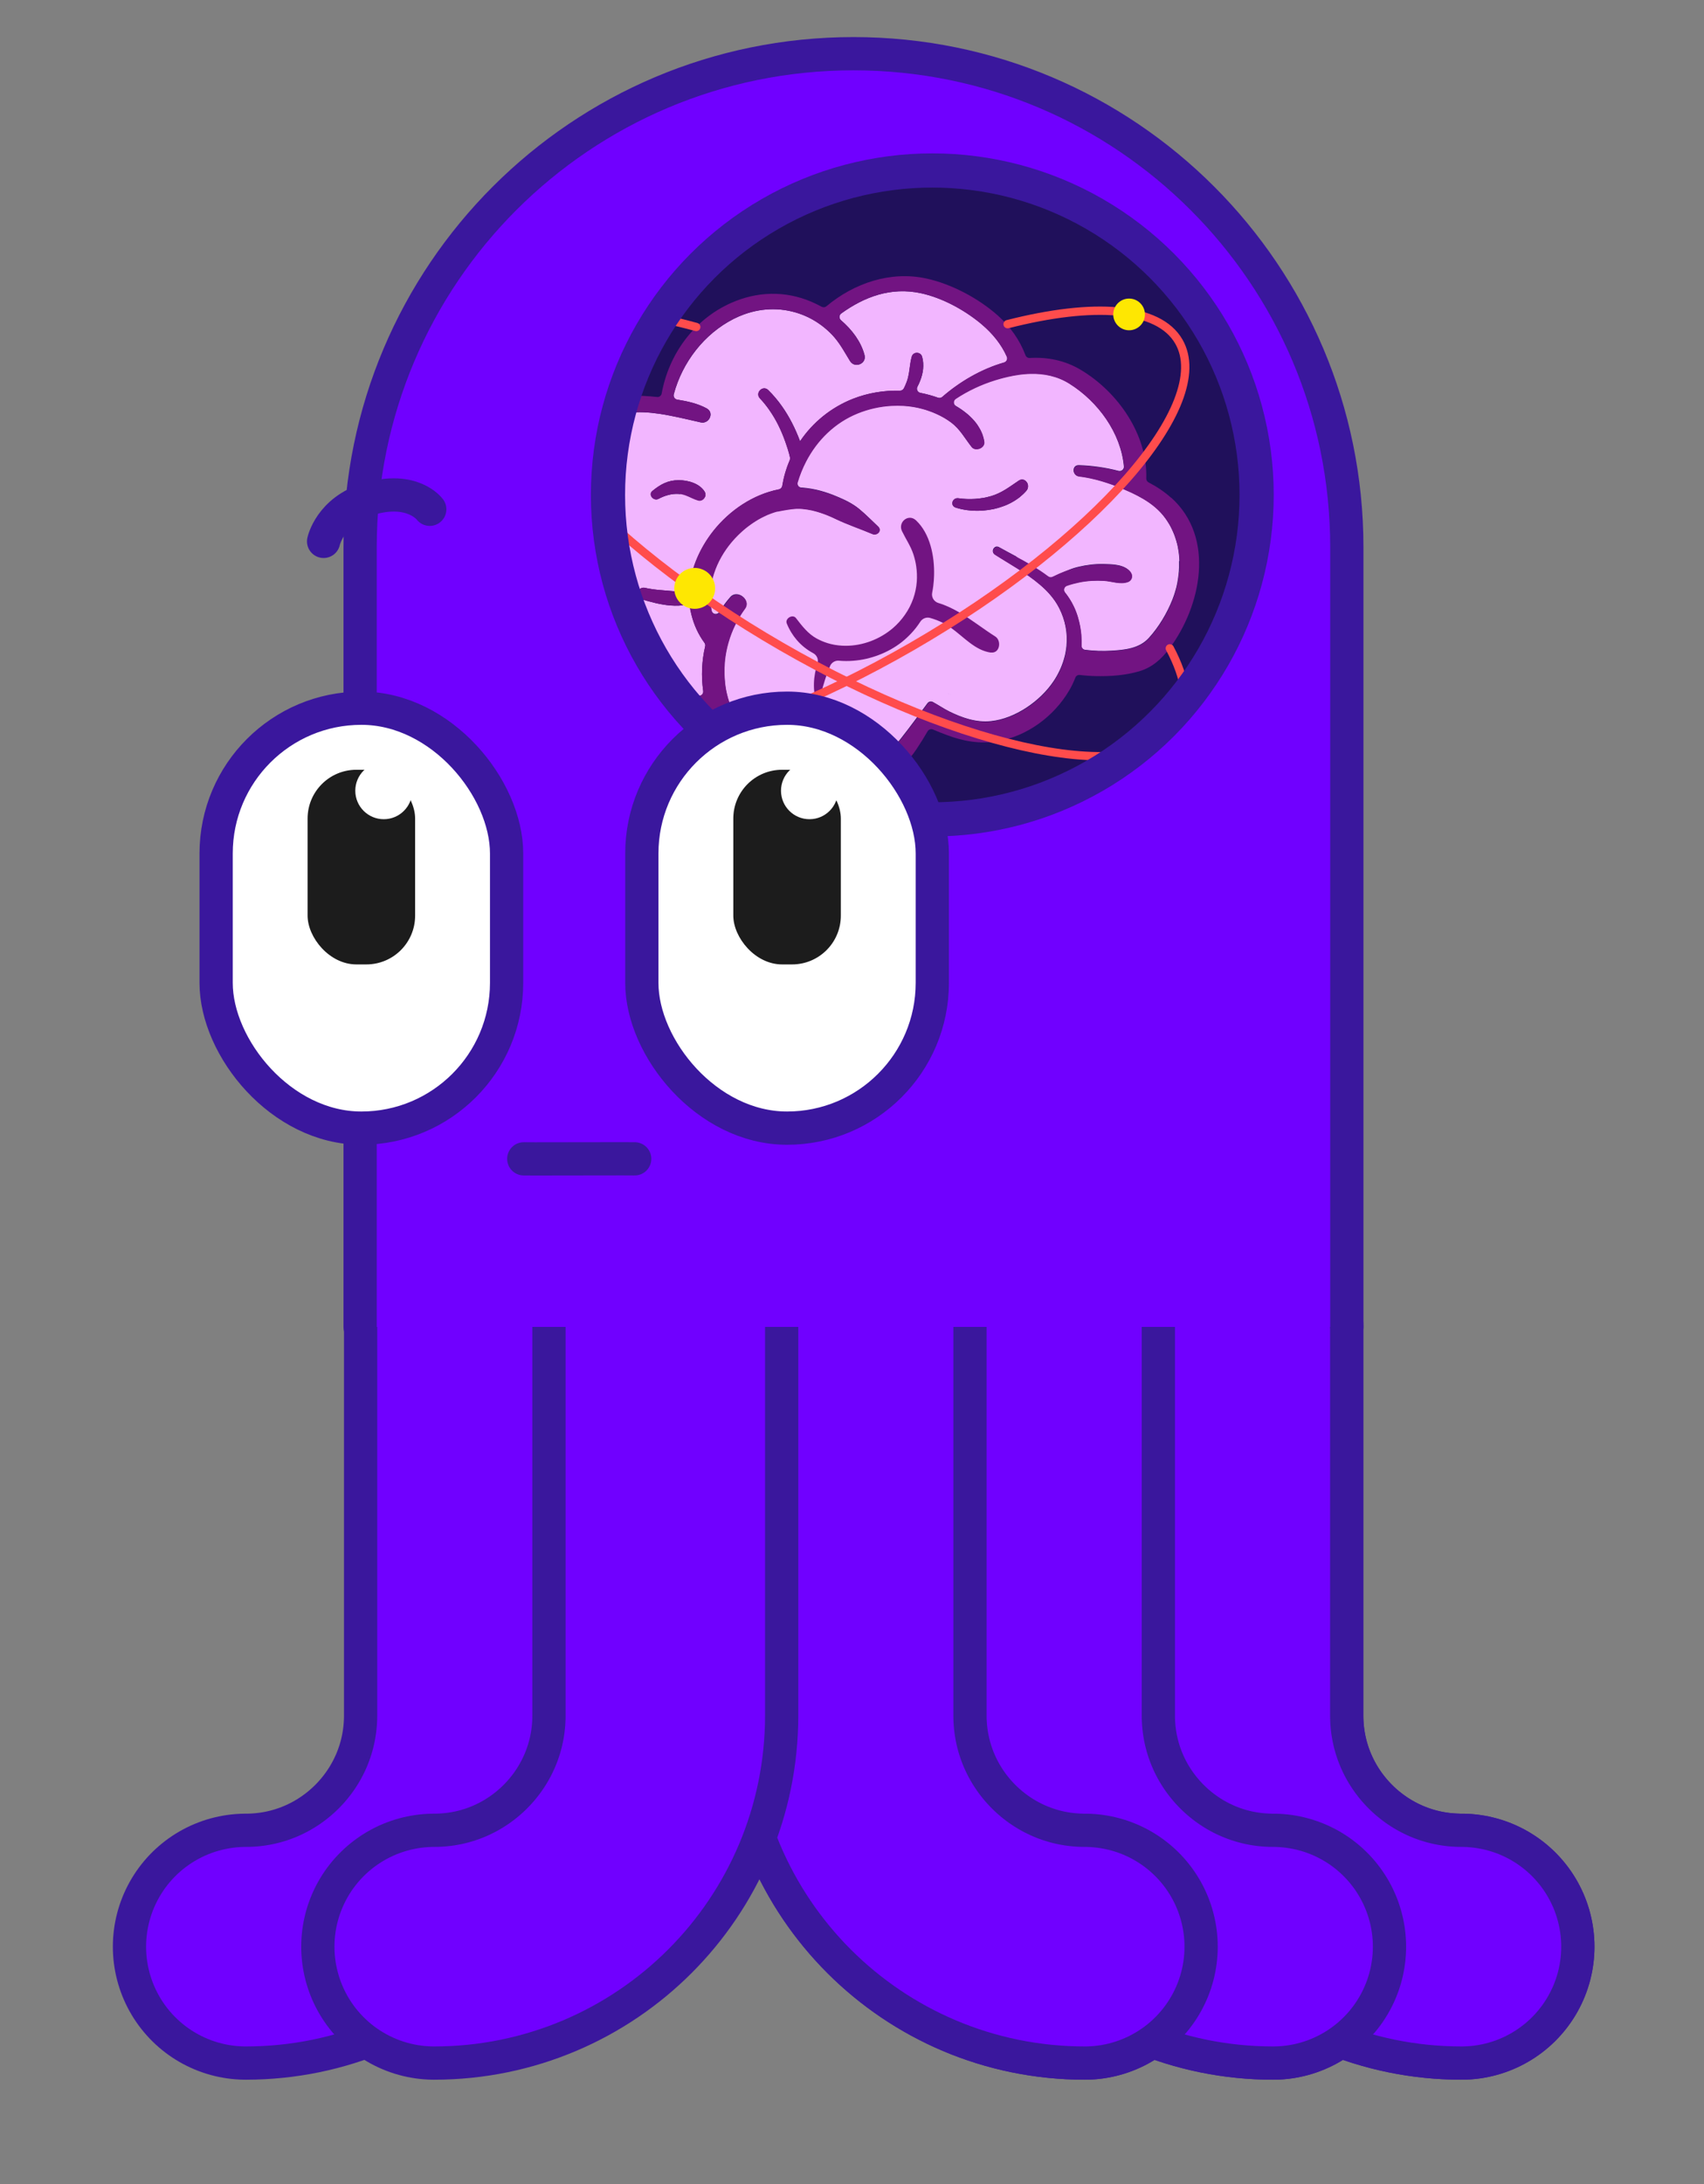 <?xml version="1.0" encoding="UTF-8"?>
<svg id="Layer_1" data-name="Layer 1" xmlns="http://www.w3.org/2000/svg" xmlns:xlink="http://www.w3.org/1999/xlink" viewBox="0 0 307.57 394.1">
  <rect x="0" y="0" width="307.57" height="394.1" fill="#808080" stroke="none"/>
  <defs>
    <style>
      .cls-1 {
        stroke-width: 48px;
      }

      .cls-1, .cls-2, .cls-3, .cls-4, .cls-5, .cls-6, .cls-7 {
        fill: none;
      }

      .cls-1, .cls-2, .cls-3, .cls-8, .cls-9, .cls-5, .cls-10 {
        stroke: #3a179d;
      }

      .cls-1, .cls-2, .cls-8, .cls-9, .cls-5, .cls-10, .cls-6, .cls-7 {
        stroke-linecap: round;
        stroke-linejoin: round;
      }

      .cls-2, .cls-6 {
        stroke-width: 36px;
      }

      .cls-3 {
        stroke-miterlimit: 10;
        stroke-width: 6.17px;
      }

      .cls-11 {
        fill: #f2b6ff;
      }

      .cls-11, .cls-4, .cls-12, .cls-13, .cls-14, .cls-15, .cls-16, .cls-17 {
        stroke-width: 0px;
      }

      .cls-12, .cls-8 {
        fill: #fff;
      }

      .cls-13 {
        fill: #fee702;
      }

      .cls-8, .cls-9, .cls-5, .cls-10 {
        stroke-width: 6px;
      }

      .cls-18 {
        clip-path: url(#clippath);
      }

      .cls-9 {
        fill: #7000ff;
      }

      .cls-14 {
        fill: #ffb3b3;
      }

      .cls-15 {
        fill: #841347;
      }

      .cls-16 {
        fill: #1c1c1c;
      }

      .cls-10 {
        fill: #20105b;
      }

      .cls-6 {
        stroke: #7000ff;
      }

      .cls-7 {
        stroke: #ff4c4c;
        stroke-width: 1.5px;
      }

      .cls-17 {
        fill: #721482;
      }
    </style>
    <clipPath id="clippath">
      <circle class="cls-3" cx="168.28" cy="89.3" r="58.54"/>
    </clipPath>
  </defs>
  <g id="legBack">
    <path class="cls-1" d="m263.8,351.24h0c-23.04,0-41.72-18.68-41.72-41.72v-70.11"/>
    <path class="cls-2" d="m263.8,351.24h0c-23.04,0-41.72-18.68-41.72-41.72v-70.11"/>
  </g>
  <g id="legBack-2" data-name="legBack">
    <path class="cls-1" d="m229.8,351.24h0c-23.04,0-41.72-18.68-41.72-41.72v-70.11"/>
    <path class="cls-2" d="m229.8,351.24h0c-23.04,0-41.72-18.68-41.72-41.72v-70.11"/>
  </g>
  <g id="legBack-3" data-name="legBack">
    <path class="cls-1" d="m195.8,351.24h0c-23.04,0-41.72-18.68-41.72-41.72v-70.11"/>
    <path class="cls-2" d="m195.8,351.24h0c-23.04,0-41.72-18.68-41.72-41.72v-70.11"/>
  </g>
  <g id="leg1">
    <path class="cls-1" d="m44.37,351.24c23.04,0,41.72-18.68,41.72-41.72v-70.11"/>
    <path class="cls-6" d="m44.37,351.24c23.04,0,41.72-18.68,41.72-41.72v-70.11"/>
  </g>
  <g id="leg5">
    <path class="cls-1" d="m263.8,351.24c-23.04,0-41.72-18.68-41.72-41.72v-70.11"/>
    <path class="cls-6" d="m263.8,351.24c-23.04,0-41.72-18.68-41.72-41.72v-70.11"/>
  </g>
  <g id="leg4">
    <path class="cls-1" d="m229.8,351.24c-23.04,0-41.72-18.68-41.72-41.72v-70.11"/>
    <path class="cls-6" d="m229.8,351.24c-23.04,0-41.72-18.68-41.72-41.72v-70.11"/>
  </g>
  <g id="leg3">
    <path class="cls-1" d="m195.8,351.24c-23.04,0-41.72-18.68-41.72-41.72v-70.11"/>
    <path class="cls-6" d="m195.8,351.24c-23.04,0-41.72-18.68-41.72-41.72v-70.11"/>
  </g>
  <g id="leg2">
    <path class="cls-1" d="m78.37,351.24c23.04,0,41.72-18.68,41.72-41.72v-70.11"/>
    <path class="cls-6" d="m78.37,351.24c23.04,0,41.72-18.68,41.72-41.72v-70.11"/>
  </g>
  <path id="body" class="cls-9" d="m65,239.41V98.74c0-49.18,39.87-89.05,89.05-89.05h0c49.18,0,89.05,39.87,89.05,89.05v140.67"/>
  <g id="brainMask">
    <g class="cls-18">
      <g>
        <path class="cls-10" d="m65,239.41V98.74c0-49.18,39.87-89.05,89.05-89.05h0c49.18,0,89.05,39.87,89.05,89.05v140.67"/>
        <g id="brandAndAtoms">
          <g>
            <g>
              <path class="cls-11" d="m124.82,110.99s-.02-.09-.03-.13c-.12-.5-.21-.99-.28-1.48,0-.01,0-.02,0-.03-.02-.18-.04-.36-.06-.53-.12.13-.28.23-.48.28-.93.2-1.93.23-2.95.15-1.77-.14-3.58-.63-5.15-1.1-.34-.1-.56-.31-.67-.56-.32-.71.24-1.74,1.24-1.52.17.04.34.07.51.11,2.33.45,4.71.35,7.02.8.17.03.31.1.42.2.07-4.12,1.81-8.14,4.38-11.39,2.95-3.71,7.15-6.56,11.82-7.49.32-.06.57-.32.62-.65.26-1.6.71-3.15,1.35-4.63.06-.15.08-.31.05-.46-.21-.98-.53-1.95-.87-2.89-.72-2.03-1.65-3.96-2.88-5.7-.02-.03-.04-.06-.06-.09-.5-.7-1.04-1.37-1.63-2-.93-.99.52-2.45,1.5-1.5.93.91,1.75,1.89,2.48,2.93,1.35,1.9,2.4,4.01,3.23,6.21.01.03.02.07.04.1,2.29-3.4,5.6-6.12,9.6-7.68,2.67-1.04,5.55-1.52,8.42-1.44.3,0,.58-.16.72-.43.19-.38.37-.77.51-1.17.41-1.11.48-2.25.66-3.38.06-.39.14-.79.25-1.17.26-.92,1.59-.91,1.86,0,.11.37.18.75.2,1.14.11,1.44-.32,2.92-1.04,4.29-.24.46.03,1.02.54,1.11.56.11,1.11.24,1.66.39.49.13.99.3,1.51.48.27.1.56.04.78-.14,3.15-2.75,7.06-5.04,11.16-6.21.45-.13.68-.62.49-1.05-.98-2.22-2.57-4.17-4.47-5.78-.12-.11-.25-.21-.38-.32-3-2.45-6.91-4.54-10.66-5.35-5.42-1.17-10.22.65-14.38,3.65-.41.29-.43.89-.05,1.22,2,1.72,3.62,3.86,4.25,6.28.2.76-.2,1.36-.76,1.62-.6.29-1.41.19-1.85-.53-.92-1.5-1.68-2.94-2.79-4.24-.24-.29-.51-.57-.79-.85-.35-.34-.73-.67-1.11-.99-.65-.52-1.35-1-2.08-1.41-.56-.32-1.15-.59-1.74-.83-3.47-1.37-7.16-1.35-10.6-.11-.64.23-1.26.5-1.88.81-5.34,2.7-9.29,7.85-10.83,13.61-.12.45.17.9.63.97,1.85.29,3.73.71,5.33,1.59.06.03.11.07.16.11.85.61.57,1.76-.19,2.23-.29.18-.65.27-1.04.18-1.67-.36-3.57-.85-5.55-1.22-.63-.13-1.26-.23-1.89-.33-3.82-.56-7.69-.49-10.38,1.76-.82.69-1.53,1.58-2.09,2.71-2.23,4.48-1.13,9.08.93,13.32.24.49.89.58,1.26.19.56-.6,1.19-1.15,1.92-1.6.09-.05.18-.09.26-.1.16-.03.31.01.43.1.35.25.47.86,0,1.19-1.04.73-1.84,1.7-2.52,2.76-.43.66-.81,1.35-1.18,2.04-.16.29-.31.58-.46.87-1,1.87-1.9,3.8-2.23,5.91-.64,4.06.67,8.23,2.91,11.6.96,1.44,2.08,2.7,3.32,3.78l-1.07-.84c.33.33.69.61,1.08.85,0,0,0,0,.01,0,4.06,3.55,9.39,5.33,14.77,6.33.52.1.98-.35.9-.87-.38-2.68-.26-5.43.36-8.06.05-.22,0-.46-.14-.64-1.09-1.48-1.88-3.19-2.32-4.97Zm2.38-22.25c.13.21.16.43.14.65-.08.61-.29-.14-.95-.34-.37-.11-.87.09-1.21-.07-.67.08-1.75-.18-2.43-.2.02.13.02.26.04.38-.09-.01-.18-.04-.28-.04-1.26-.09-2.54.3-3.65.89-.87.47-1.93-.75-1.1-1.43,1.45-1.18,2.8-1.94,4.75-1.94,1.69,0,3.78.58,4.7,2.1Z"/>
              <path class="cls-11" d="m212.88,101.25c0-.17-.01-.34-.02-.51-.01-.17-.03-.35-.04-.52-.02-.17-.04-.34-.06-.51-.01-.1-.03-.19-.04-.29-.02-.13-.04-.27-.07-.4,0,0,0,0,0,0,0,0,0,0,0-.01-.02-.13-.05-.26-.07-.39-.01-.05-.02-.11-.03-.15-.05-.25-.12-.49-.19-.73-.01-.05-.02-.1-.04-.15-.01-.04-.02-.09-.04-.13-.02-.07-.04-.15-.07-.22-.03-.11-.06-.21-.1-.31-.05-.15-.11-.3-.16-.45-.06-.17-.13-.34-.21-.51-.06-.16-.14-.31-.21-.46-.02-.03-.03-.06-.04-.09-.07-.15-.15-.29-.22-.44,0,0-.01-.02-.01-.02-.08-.15-.16-.29-.25-.44-.01-.02-.02-.04-.04-.06-.09-.15-.18-.3-.28-.45-.1-.16-.21-.31-.32-.47-1.07-1.5-2.45-2.62-4-3.54-.69-.41-1.42-.79-2.16-1.14-.5-.23-1.01-.46-1.53-.68-2.54-1.07-5.28-1.94-7.96-2.26-.13-.01-.24-.05-.34-.1h0c-.39-.19-.6-.58-.6-.97-.01-.48.3-.94.95-.92,2.32.07,4.79.4,7.17,1.03.51.13,1.01-.28.96-.81-.55-6.04-4.64-11.71-9.89-14.98-2.18-1.36-4.58-1.84-7.03-1.77-.17,0-.34.01-.51.02-.14,0-.28.02-.42.03-.08,0-.16.01-.24.02-.14.01-.28.02-.41.04-.13.01-.27.03-.39.05-.25.03-.51.07-.76.12-.14.02-.28.05-.42.07h0s-.06.01-.09.02c-1.05.2-2.08.47-3.09.78-2.55.79-4.95,1.92-7.14,3.37-.48.32-.45,1.02.04,1.31.32.19.64.38.94.59.15.1.3.21.45.32.17.12.33.25.49.38.26.2.51.42.74.65.14.13.27.27.4.4.12.12.22.24.33.37.17.19.33.39.47.6.06.08.11.16.16.24.03.04.06.09.08.13.06.09.11.17.16.26.06.11.12.21.18.32,0,.01.01.02.02.03.06.12.12.24.17.36.01.03.03.06.04.09.01.02.02.05.03.07.04.08.07.16.1.23.02.06.04.12.06.18.05.14.09.28.13.42.02.07.04.13.05.2.02.06.03.12.04.17.02.06.03.12.04.18.02.08.03.17.04.26.15,1.11-1.59,1.8-2.27.94-1.24-1.56-2.07-3.2-3.71-4.43-.83-.62-1.72-1.13-2.66-1.55-.47-.21-.95-.4-1.44-.57-.33-.12-.66-.22-.99-.31-1.17-.33-2.36-.52-3.57-.59-.69-.04-1.38-.04-2.07,0-2.11.11-4.21.58-6.15,1.37-4.15,1.68-7.32,4.85-9.32,8.69-.62,1.19-1.12,2.45-1.51,3.75-.14.48.2.96.7.99.07,0,.14.01.21.01,2.13.16,4.22.75,6.19,1.59,1.44.6,2.81,1.25,4.02,2.24,1.21.99,2.28,2.1,3.42,3.17.77.72-.22,1.69-1.03,1.34-2.24-.95-4.51-1.69-6.7-2.75-.5-.24-1-.47-1.52-.67-.13-.05-.25-.1-.39-.15-.12-.04-.24-.09-.36-.13-.37-.13-.74-.25-1.12-.36-.09-.02-.18-.05-.27-.07-.08-.02-.15-.04-.23-.06-.13-.03-.27-.06-.4-.1-.54-.12-1.08-.2-1.63-.25-.14-.01-.27-.02-.41-.03h0c-.06-.01-.14,0-.2-.01-.02,0-.04,0-.06,0-.08,0-.15,0-.23,0h-.02s-.05,0-.08,0h-.01s-.06,0-.09,0h0c-1.06.05-2.54.33-3.32.49h0c-.08,0-.17,0-.25.03s-.17.05-.25.08c0,0-.01,0-.02,0,0,0-.02,0-.02,0-.16.05-.33.11-.49.17,0,0,0,0-.01,0-.17.06-.34.13-.51.19-.16.06-.31.13-.47.19-.04.02-.08.04-.12.06-.14.06-.27.12-.41.19-.01,0-.03.01-.04.02-.15.07-.3.15-.46.23-.01,0-.02.01-.04.02-.15.08-.3.16-.45.25-.01.01-.03.02-.04.02-.14.08-.28.17-.41.25-.04.02-.07.04-.11.07-.13.08-.26.17-.39.25-.15.1-.31.21-.46.32-.15.11-.3.22-.45.33-.15.11-.29.22-.43.34-.13.1-.25.2-.37.31-.12.1-.24.2-.35.31-.45.4-.88.83-1.29,1.27-2.92,3.16-4.83,7.49-4.34,11.86.04.4.11.8.2,1.19.15.68,1.05.82,1.41.22.58-.94,1.24-1.85,1.98-2.69,1.25-1.43,3.76.5,2.64,2.04-1.39,1.9-2.4,3.98-3.01,6.13-.31,1.09-.52,2.21-.64,3.32-.01.12-.02.23-.03.35-.01.12-.02.23-.02.34,0,.07-.01.15-.01.23-.01.15-.01.3-.02.46,0,.34,0,.69,0,1.03,0,.16.01.31.02.47v.02c.01.18.02.35.04.53.01.15.03.31.04.46,0,.02,0,.04,0,.06.02.16.04.32.06.48.02.16.05.32.07.48.03.15.05.29.08.44,0,.02,0,.04.01.06.03.17.07.34.11.5.11.5.25.99.41,1.47.18.55.38,1.09.62,1.63,1.38,3.14,3.73,5.9,7.02,7.85,5.15,3.05,10.69,2.91,16.32,1.41,1.29-.35,2.67-.64,3.88-1.24,1.35-.67,2.27-1.83,3.19-2.98.9-1.13,1.77-2.29,2.64-3.45.72-.97,1.44-1.95,2.16-2.92.23-.31.65-.4.99-.22.44.24.87.5,1.3.76.56.34,1.12.68,1.67.95,2.33,1.15,4.87,2.02,7.51,1.74,4.35-.45,8.9-3.62,11.29-7.2.4-.59.75-1.21,1.05-1.84.09-.18.17-.36.25-.54.15-.36.29-.72.41-1.08.06-.18.12-.36.17-.55.05-.18.1-.37.15-.55.03-.14.06-.27.09-.4h0c.1-.46.16-.91.21-1.36.23-2.3-.18-4.66-1.32-6.9-.47-.92-1.06-1.76-1.75-2.54-.53-.6-1.12-1.17-1.75-1.7-2.47-2.12-5.54-3.76-8.11-5.41-.51-.33-.42-.93-.09-1.24.21-.2.53-.27.86-.08.93.52,1.9,1.04,2.87,1.56,0,0,0,0,.01,0,.24.09.35.3.54.46,1.54,1.24,3.67,2.35,5.62,3.7,1.34-.68,3.54-1.71,4.76-2.04.17-.04.33-.09.5-.13,1.51-.36,3.08-.55,4.62-.51,1.58.04,3.67.06,4.75,1.38.54.66.34,1.56-.49,1.85-1.38.49-2.85-.14-4.27-.23-1.46-.09-2.96-.01-4.4.27-.78.16-1.55.36-2.3.62-.5.17-.68.79-.35,1.2.61.76,1.15,1.59,1.58,2.5.06.14.13.28.19.41.05.12.1.24.15.36.05.13.11.26.15.39.04.11.08.22.12.34.03.07.05.15.07.23.01.03.02.05.03.08.03.09.06.18.08.27.03.1.06.2.08.3.04.14.07.27.11.41.05.18.09.37.12.55,0,.01,0,.03.01.04t0,0c.05.27.1.53.14.8.02.12.04.24.05.37.01.11.03.22.04.34.01.09.02.18.03.27,0,.03,0,.06,0,.1,0,.05,0,.1.01.15h0c.04.57.05,1.14.03,1.7-.01.39.28.73.67.78,1.57.2,3.16.25,4.75.16,2.44-.14,5.04-.41,6.76-2.3,1.79-1.97,3.28-4.45,4.26-6.93.1-.25.19-.51.28-.77.06-.18.12-.35.17-.53.05-.17.1-.34.15-.51.1-.33.18-.67.24-1,.02-.08.04-.16.05-.24,0-.03.01-.05.01-.08.03-.13.05-.27.07-.4,0-.02.01-.04.01-.06.01-.09.03-.18.04-.27,0-.02.01-.04.01-.07.03-.2.06-.41.08-.61.02-.2.04-.41.06-.61.02-.2.03-.41.03-.61.01-.38.01-.75,0-1.12,0-.03,0-.06,0-.09Zm-43.56,23.18s0,0,.01,0c0,0,0,0-.01,0,0,0,0,0,0,0Zm1.7.67c.39.12.78.23,1.17.3-.4-.07-.79-.18-1.17-.3Zm11.67-34.49c-.12.06-.23.12-.34.18-.15.08-.3.15-.46.22-.05.02-.1.05-.15.07-.11.05-.22.1-.34.14-.14.05-.27.11-.41.15h0c-.16.06-.32.11-.48.16-.14.04-.28.08-.42.13-.18.05-.36.1-.55.14-.07.02-.14.03-.21.05,0,0,0,0-.01,0-.05.01-.1.02-.15.03-.02,0-.04.01-.06.01,0,0,0,0-.01,0-.11.02-.22.04-.33.06-.18.03-.35.06-.53.08-.14.02-.29.04-.43.05-.1.01-.2.02-.29.03-.1.01-.19.02-.29.02-.14,0-.28.01-.41.02-1.5.05-2.98-.14-4.3-.56-1.1-.35-.62-1.85.47-1.69,1.95.28,4.06.16,5.94-.4,1.93-.58,3.31-1.68,4.95-2.78.3-.2.58-.24.84-.17.04.01.07.02.11.04h0c.06.02.12.05.18.1.03.01.05.03.07.05.02.02.04.03.06.05.02.02.04.03.05.05.04.04.08.09.12.14.02.02.03.05.05.07.02.03.03.05.05.08.01.03.03.05.04.08.01.02.02.03.02.05.01.02.02.04.02.05,0,.01.01.02.01.03.01.02.02.04.02.06,0,.02.01.04.01.06,0,.02.01.04.01.07,0,0,0,.01,0,.01,0,.03.01.06.01.09.03.31-.05.63-.27.89-.36.42-.76.8-1.19,1.15-.12.1-.24.19-.37.28-.33.24-.67.46-1.03.65Z"/>
            </g>
            <path class="cls-17" d="m127.34,89.39c-.08.61-.69,1.13-1.35.93-.37-.11-.72-.25-1.06-.41-.77-.35-1.51-.73-2.43-.79-1.26-.09-2.54.3-3.65.89-.87.47-1.93-.75-1.1-1.43,1.45-1.18,2.8-1.94,4.75-1.94,1.69,0,3.78.58,4.7,2.1.13.21.16.43.14.65Z"/>
            <path class="cls-17" d="m178.86,117.75c-2.86-.38-4.91-2.85-7.27-4.52-.47-.33-.94-.63-1.44-.87-.71-.35-1.46-.64-2.24-.86-.69-.2-1.41.08-1.8.68-.49.76-1.05,1.48-1.68,2.14-.52.55-1.08,1.07-1.69,1.55-2.45,1.92-5.59,3.11-8.72,3.35h0c-.87.07-1.74.07-2.6-.01-.67-.06-1.31.32-1.58.93-.34.79-.64,1.6-.9,2.43-.28.85-.52,1.72-.75,2.61-.14.54-1.08.62-1.17,0-.18-1.27-.13-2.54.1-3.77.11-.57.25-1.13.43-1.69.24-.73-.1-1.51-.77-1.87-1.1-.59-2.1-1.37-2.95-2.36-.73-.85-1.35-1.84-1.82-3-.35-.87.98-1.69,1.6-1.04.02.02.04.04.06.07,1.1,1.42,2.15,2.82,3.76,3.7.61.33,1.25.6,1.91.81.86.27,1.74.42,2.64.47.21.01.43.02.64.02,3.1.01,6.2-1.18,8.55-3.19.84-.72,1.57-1.54,2.19-2.44.62-.88,1.11-1.85,1.47-2.86.35-.99.57-2.03.65-3.1.06-.9.03-1.81-.1-2.71-.1-.74-.28-1.48-.51-2.19-.49-1.51-1.38-2.78-2.06-4.19-.79-1.62,1.16-3.24,2.53-1.95,2.53,2.38,3.36,6.42,3.26,9.94-.02.64-.06,1.26-.14,1.86-.05.41-.12.83-.2,1.24-.17.82.31,1.62,1.11,1.87,0,0,.01,0,.01,0,1.38.42,2.65,1.04,3.86,1.75,2.2,1.3,4.22,2.91,6.4,4.29,1.18.74.85,3.11-.79,2.89Z"/>
            <path class="cls-17" d="m185.28,88.53c-.36.42-.76.8-1.19,1.15-.12.1-.24.19-.37.28-.33.24-.67.46-1.03.65-.11.06-.23.12-.34.18-.15.08-.3.15-.46.22-.05.02-.1.04-.15.07-.11.05-.22.1-.34.14-.14.05-.27.11-.41.15h0c-.16.06-.32.11-.48.16-.14.04-.28.08-.42.13-.18.05-.36.1-.55.14-.07.02-.14.03-.21.05,0,0,0,0-.01,0-.05.01-.1.02-.15.03-.02,0-.04.01-.06.01,0,0,0,0-.01,0-.11.02-.22.04-.33.06-.18.03-.35.06-.53.08-.14.02-.29.04-.43.05-.1.01-.19.02-.29.03-.1.01-.19.02-.29.02-.14,0-.28.01-.41.02-1.5.05-2.98-.14-4.3-.56-1.1-.35-.62-1.85.47-1.69,1.95.28,4.06.16,5.94-.4,1.93-.58,3.31-1.68,4.95-2.78.3-.2.58-.24.84-.17.04.01.07.02.11.04,0,0,0,0,0,0,.06.02.12.05.18.1.03.01.05.03.07.05.02.02.04.03.06.05.02.02.04.03.05.05.04.04.08.09.12.14.02.02.03.05.05.07.02.03.03.05.05.08.01.03.03.05.04.08.01.02.02.03.02.05,0,.02.01.03.02.05,0,.01.01.02.01.03.01.02.02.04.02.06,0,.02.01.04.01.06,0,.02.01.04.01.07,0,0,0,.01,0,.01,0,.03.01.06.01.09.03.31-.05.63-.27.89Z"/>
            <path class="cls-17" d="m211.4,89.83c-1.21-1.1-2.6-2.02-4.08-2.79-.27-.14-.43-.42-.42-.72.25-7.84-5.06-15.57-11.84-19.6-2.87-1.71-6.02-2.32-9.19-2.13-.34.02-.66-.18-.78-.51-1.02-2.74-2.77-5.18-4.98-7.15-3.49-3.09-8.29-5.66-12.86-6.67-6.49-1.43-13.09.82-18.08,5-.25.21-.59.24-.88.08-.62-.34-1.24-.64-1.85-.9-4.74-2.02-9.79-1.86-14.48.22-6.75,3-11.27,9.33-12.53,16.35-.07.39-.44.67-.84.62-1.69-.18-3.41-.29-5.09-.18-3.99.25-7.35,2.23-9.25,5.78-3.27,6.12-2.1,12.44,1.32,17.86.16.25.16.57,0,.82-.02.04-.05.08-.07.12-1.31,2.12-1.8,4.28-2.39,6.72-1.07,4.42-.07,9.1,2.11,13.02,4.52,8.11,13.57,12.02,22.45,13.36.27.04.5.22.6.48.68,1.66,1.59,3.24,2.72,4.68,2.94,3.77,7.22,6.62,11.87,7.77,5.35,1.32,11.17.33,16.25-1.61,2.86-1.09,4.7-2.84,6.37-5.36.69-1.04,1.34-2.08,1.95-3.14.2-.34.62-.48.98-.32.89.39,1.76.71,2.49.99,2.91,1.11,5.97,1.66,9.07,1.14,5.39-.89,10.27-4.5,13.01-9.17.44-.74.81-1.52,1.12-2.33.13-.33.46-.52.81-.48.97.12,1.94.19,2.91.21,2.56.06,5.34-.14,7.81-.87,2.35-.7,4-2.19,5.45-4.11,5.73-7.64,8.3-20.01.34-27.2Zm-87.01,17.34c-.11-.1-.25-.17-.42-.2-2.31-.44-4.68-.35-7.02-.8-.17-.03-.34-.07-.51-.11-1-.23-1.56.81-1.24,1.52.11.24.33.46.67.56,1.57.47,3.38.96,5.15,1.1,1.01.08,2.01.05,2.95-.15.2-.04.42.39.54.26,0,.01,0,.02,0,.03.06.66.12.87.28,1.48.01.04.02.08.03.13.45,1.77,1.23,3.49,2.32,4.97.14.19.19.42.14.64-.62,2.63-.74,5.38-.36,8.06.08.52-.38.97-.9.87-5.38-1-10.71-2.78-14.77-6.33,0,0,0,0-.01,0-1.24-1.08-2.37-2.34-3.33-3.79-2.25-3.37-3.55-7.54-2.91-11.6.33-2.11,1.23-4.04,2.23-5.91.15-.29.31-.58.46-.87.37-.69.75-1.38,1.18-2.04.68-1.06,1.48-2.02,2.52-2.76.47-.33.35-.94,0-1.19-.12-.08-.27-.13-.44-.1-.08.01-.17.05-.26.1-.73.46-1.36,1-1.92,1.6-.37.39-1.02.3-1.26-.19-2.06-4.24-3.16-8.85-.93-13.32.57-1.14,1.27-2.03,2.09-2.71,2.69-2.26,6.56-2.33,10.38-1.76.64.09,1.27.2,1.89.33,1.98.38,3.89.86,5.55,1.22.39.08.75,0,1.04-.18.75-.47,1.04-1.62.19-2.23-.05-.04-.11-.07-.16-.11-1.6-.88-3.48-1.3-5.33-1.59-.46-.07-.74-.52-.63-.97,1.54-5.76,5.49-10.92,10.83-13.61.62-.31,1.24-.58,1.88-.81,3.43-1.24,7.12-1.26,10.6.11.6.23,1.18.51,1.74.83.73.41,1.43.89,2.08,1.41.39.31.76.64,1.11.99.29.28.55.56.79.85,1.11,1.31,1.86,2.75,2.79,4.24.44.71,1.24.82,1.85.53.56-.27.96-.86.76-1.62-.63-2.42-2.25-4.56-4.25-6.28-.38-.33-.36-.92.05-1.22,4.16-2.99,8.96-4.82,14.38-3.65,3.76.81,7.66,2.9,10.66,5.35.13.11.25.21.38.32,1.89,1.61,3.49,3.55,4.47,5.78.19.42-.05.92-.49,1.05-4.1,1.17-8.01,3.46-11.16,6.21-.21.19-.51.24-.78.14-.51-.19-1.02-.35-1.51-.48-.55-.15-1.1-.28-1.66-.39-.51-.1-.78-.66-.54-1.11.72-1.37,1.15-2.85,1.04-4.29-.03-.38-.1-.76-.2-1.14-.27-.91-1.6-.92-1.86,0-.11.39-.19.78-.25,1.17-.18,1.13-.24,2.27-.66,3.38-.15.39-.32.79-.51,1.17-.14.27-.41.44-.72.43-2.87-.07-5.75.4-8.42,1.44-3.99,1.56-7.31,4.29-9.6,7.68-.01-.03-.02-.07-.04-.1-.84-2.2-1.88-4.31-3.23-6.21-.73-1.04-1.56-2.03-2.48-2.93-.98-.96-2.43.51-1.5,1.5.59.63,1.14,1.3,1.63,2,.02.03.05.06.06.09,1.23,1.74,2.16,3.68,2.88,5.7.33.94.65,1.91.87,2.89.03.15.01.32-.05.46-.63,1.48-1.09,3.03-1.35,4.63-.05.33-.3.58-.62.65-4.67.93-8.87,3.78-11.82,7.49-2.57,3.25-4.31,7.27-4.38,11.39Zm88.45-4.09c-.01.2-.03.41-.06.61-.02.2-.05.4-.08.61,0,.02,0,.04-.01.07-.01.09-.03.18-.04.27,0,.02,0,.04-.01.06-.02.14-.04.27-.07.4,0,.03-.01.05-.01.08-.02.08-.03.16-.05.24-.07.34-.15.67-.24,1-.05.17-.1.34-.15.51-.05.18-.11.35-.17.53-.09.26-.18.51-.28.77-.98,2.48-2.46,4.95-4.26,6.93-1.72,1.89-4.32,2.16-6.76,2.3-1.59.09-3.18.04-4.75-.16-.39-.05-.68-.39-.67-.78.02-.56,0-1.13-.03-1.69h0c0-.06-.01-.11-.01-.16,0-.03,0-.07,0-.1,0-.09-.02-.18-.03-.27-.01-.11-.02-.22-.04-.34-.01-.12-.03-.24-.05-.37-.04-.27-.08-.54-.14-.8t0,0s0-.03-.01-.04c-.04-.18-.08-.37-.12-.55-.03-.14-.07-.28-.11-.41-.03-.1-.05-.2-.08-.3-.02-.09-.05-.18-.08-.27,0-.03-.02-.06-.03-.08-.02-.08-.05-.15-.07-.23-.04-.11-.08-.22-.12-.34-.05-.13-.1-.26-.15-.39-.05-.12-.1-.24-.15-.36-.06-.14-.13-.28-.19-.41-.44-.91-.97-1.74-1.58-2.5-.33-.41-.15-1.03.35-1.2.75-.26,1.52-.46,2.3-.62,1.44-.29,2.93-.36,4.4-.27,1.41.08,2.89.71,4.27.23.83-.29,1.03-1.19.49-1.85-1.08-1.32-3.17-1.33-4.75-1.38-1.55-.04-3.11.14-4.62.51-.17.04-.34.08-.5.13-1.22.33-2.64.83-3.98,1.5-.06.03-.12.06-.18.09-.27.14-.59.11-.83-.07-1.83-1.39-3.89-2.54-5.93-3.63,0,0,0,0-.01,0-.97-.52-1.94-1.04-2.87-1.56-.33-.19-.65-.11-.86.08-.34.3-.42.91.09,1.24,2.57,1.66,5.64,3.29,8.11,5.41.63.53,1.22,1.1,1.75,1.7.69.77,1.28,1.61,1.75,2.54,1.13,2.24,1.54,4.59,1.32,6.9-.04.46-.11.91-.21,1.36h0c-.03.14-.06.27-.09.4-.04.19-.09.37-.15.55-.05.18-.11.37-.17.55-.12.36-.26.72-.41,1.08-.08.18-.16.36-.25.54-.3.63-.65,1.24-1.05,1.84-2.39,3.58-6.94,6.75-11.29,7.2-2.64.27-5.18-.59-7.51-1.74-.55-.27-1.1-.6-1.67-.95-.43-.26-.86-.52-1.3-.76-.34-.18-.76-.09-.99.22-.72.97-1.44,1.94-2.16,2.92-.86,1.16-1.73,2.32-2.64,3.45-.92,1.16-1.84,2.31-3.19,2.98-1.21.59-2.59.89-3.88,1.24-5.63,1.5-11.17,1.63-16.32-1.41-3.3-1.95-5.64-4.71-7.02-7.85-.24-.53-.45-1.07-.62-1.63-.16-.49-.3-.98-.41-1.47-.04-.17-.07-.33-.11-.5,0-.02-.01-.04-.01-.06-.03-.15-.05-.29-.08-.44-.03-.16-.05-.32-.07-.48-.02-.16-.04-.32-.06-.48,0-.02,0-.04,0-.06-.02-.15-.03-.31-.04-.46-.02-.18-.03-.35-.04-.53v-.02c-.01-.16-.02-.31-.02-.47-.01-.34-.01-.68,0-1.03,0-.15,0-.31.02-.46,0-.08,0-.16.01-.23,0-.12.01-.23.02-.34.01-.12.02-.23.03-.35.11-1.11.32-2.23.64-3.32.61-2.14,1.61-4.22,3.01-6.13,1.12-1.53-1.39-3.46-2.64-2.04-.74.85-1.4,1.75-1.98,2.69-.36.59-1.26.46-1.41-.22-.09-.39-.16-.79-.2-1.19-.49-4.37,1.42-8.7,4.34-11.86.41-.44.84-.87,1.29-1.27.12-.11.23-.21.35-.31.12-.11.25-.21.37-.31.14-.12.29-.23.44-.34.15-.11.3-.22.45-.33.15-.11.3-.21.46-.32.13-.08.26-.17.39-.25.04-.02.07-.04.11-.07.14-.08.27-.17.41-.25.01,0,.03-.01.04-.02.15-.08.3-.17.45-.25.01,0,.03-.01.04-.02.15-.08.3-.16.46-.23.01-.01.03-.02.04-.02.14-.07.27-.13.41-.19.04-.02.08-.04.12-.06.16-.07.31-.13.47-.19.17-.07.34-.13.51-.19,0,0,.01,0,.01,0,.16-.06.33-.11.49-.17,0,0,.02,0,.02,0,0,0,.01,0,.02,0,.08-.03.17-.06.25-.08s.17-.03.25-.03h0c.79-.16,2.26-.44,3.32-.49h0s.06,0,.09,0h.01s.05,0,.08,0h.02c.08,0,.15,0,.23,0,.08,0,.17,0,.25.01h0c.14,0,.27.02.41.03.55.05,1.09.14,1.63.25.14.03.27.06.4.1.07.02.15.04.23.06.09.02.18.05.27.07.38.11.75.22,1.12.36.12.04.24.09.36.13.13.05.26.1.39.15.51.2,1.02.43,1.52.67,2.2,1.06,4.46,1.8,6.7,2.75.82.35,1.8-.62,1.03-1.34-1.14-1.06-2.22-2.18-3.42-3.17-1.21-.99-2.58-1.63-4.02-2.24-1.97-.83-4.06-1.43-6.19-1.59-.07,0-.14-.01-.21-.01-.5-.03-.84-.52-.7-.99.38-1.29.89-2.55,1.51-3.75,1.99-3.84,5.17-7.01,9.32-8.69,1.95-.79,4.04-1.26,6.15-1.37.69-.04,1.38-.03,2.07,0,1.21.07,2.41.26,3.57.59.33.09.67.19.99.31.49.16.97.35,1.44.57.94.42,1.83.93,2.66,1.55,1.64,1.23,2.48,2.87,3.71,4.43.68.86,2.42.18,2.27-.94-.01-.09-.02-.18-.04-.26-.01-.06-.02-.12-.04-.18-.01-.06-.02-.12-.04-.17-.01-.07-.03-.13-.05-.2-.04-.14-.08-.29-.13-.42-.02-.06-.04-.12-.06-.18-.03-.08-.06-.16-.1-.23-.01-.02-.02-.05-.03-.07-.01-.03-.02-.05-.04-.08h0c-.05-.14-.11-.25-.17-.37,0-.01-.01-.02-.02-.03-.06-.11-.12-.21-.18-.32-.05-.09-.1-.17-.16-.26-.03-.04-.05-.08-.08-.13-.05-.08-.11-.16-.16-.24-.15-.2-.31-.4-.47-.6-.11-.13-.21-.25-.33-.37-.13-.14-.26-.27-.4-.4-.24-.23-.49-.45-.74-.65-.16-.13-.32-.26-.49-.38-.15-.11-.3-.22-.45-.32-.31-.21-.62-.41-.94-.59-.49-.29-.51-.99-.04-1.31,2.19-1.45,4.59-2.58,7.14-3.37,1.01-.31,2.05-.58,3.09-.78.03,0,.06-.01.09-.02h0c.14-.03.28-.05.42-.07.25-.04.5-.08.76-.12.13-.02.26-.03.39-.05.14-.02.28-.03.41-.04.08-.01.16-.02.24-.02.14-.01.28-.02.42-.03.17-.01.34-.02.51-.02,2.44-.06,4.85.41,7.03,1.77,5.24,3.28,9.33,8.95,9.89,14.98.05.53-.45.94-.96.81-2.39-.63-4.85-.95-7.17-1.03-.65-.02-.96.44-.95.92,0,.38.21.78.6.97h0c.1.05.21.08.34.1,2.68.32,5.43,1.19,7.96,2.26.52.22,1.03.45,1.53.68.74.35,1.46.72,2.16,1.14,1.54.92,2.93,2.05,4,3.54.11.15.22.31.32.47.1.15.19.3.28.45.01.02.03.04.04.06.08.15.17.29.25.44,0,0,0,.02.01.02.07.14.15.29.22.44.01.03.03.06.04.09.07.15.14.31.21.46.07.17.14.34.21.51.06.15.11.3.16.45.04.1.07.2.1.31.03.07.05.15.07.22.01.04.03.08.04.13.02.05.03.1.04.15.07.24.13.49.19.73.01.05.02.1.03.15.03.13.05.26.07.39,0,0,0,0,0,.01,0,0,0,0,0,0,.03.13.05.27.07.4.02.1.03.19.04.29.02.17.04.34.06.51.02.17.03.35.04.52.01.17.02.34.02.51,0,.03,0,.06,0,.09.01.37.01.75,0,1.12,0,.2-.02.41-.03.61Z"/>
          </g>
          <path class="cls-7" d="m211.15,116.98c2.95,5.55,3.66,10.38,1.63,13.9-6.5,11.26-38.62,4.89-71.74-14.23s-54.69-43.75-48.19-55.02c3.81-6.59,16.39-7.14,32.82-2.63"/>
          <circle class="cls-13" cx="125.39" cy="106.16" r="3.69"/>
          <path class="cls-7" d="m102.27,106.11c-8.85,10.04-12.7,19.1-9.42,24.77,6.5,11.26,38.62,4.89,71.74-14.23s54.69-43.75,48.19-55.02c-3.66-6.34-15.42-7.09-30.91-3.14"/>
          <circle class="cls-13" cx="203.8" cy="56.73" r="2.86"/>
        </g>
      </g>
      <g id="brandAndAtoms-2" data-name="brandAndAtoms">
        <g>
          <g id="fill">
            <path class="cls-14" d="m337.05,51.75c-.24-.29-.51-.57-.79-.85-.35-.34-.73-.67-1.11-.99-.65-.52-1.35-1-2.08-1.41-.56-.32-1.15-.59-1.74-.83-3.47-1.37-7.16-1.35-10.6-.11-2.14,2.53-3.74,5.54-4.81,8.69-.92,2.72-1.47,5.54-1.77,8.39.85.61.57,1.76-.19,2.23-.29.18-.65.27-1.04.18-1.67-.36-3.57-.85-5.55-1.22-.63-.13-1.26-.23-1.89-.33-3.82-.56-7.69-.49-10.38,1.76-1.37,1.91-1.64,4.44-1.22,6.75.42,2.33,1.47,4.5,2.53,6.61.22.45.55.94.97,1.15.16-.03.31.01.44.1.35.25.47.86,0,1.19-1.04.73-1.84,1.7-2.52,2.76-.43.66-.81,1.35-1.18,2.04-.16.29-.31.58-.46.87-1,1.87-1.9,3.8-2.23,5.91-.64,4.06.67,8.23,2.91,11.6.97,1.45,2.09,2.7,3.33,3.79,0,0,0,0,.01,0,2.35,1.45,5.6,1.31,8.18.11,1.42-.66,2.78-1.68,3.3-3.16.25-.73.29-1.53.21-2.3-.17-1.68-.84-3.3-1.91-4.62-1.77-.14-3.58-.63-5.15-1.1-.34-.1-.56-.31-.67-.56-.32-.71.24-1.74,1.24-1.52.17.04.34.07.51.11,4.39-4.03,6.75-10.25,5.95-16.17.68.03,1.36,0,2.03-.08-.77-.35-1.51-.73-2.43-.79-1.26-.09-2.54.3-3.65.89-.87.47-1.93-.75-1.1-1.43,1.45-1.18,2.8-1.94,4.75-1.94,1.69,0,3.78.58,4.7,2.1.13.21.16.43.14.65,2.71-.84,5.18-2.5,7.05-4.66,2.58-2.99,4.04-6.84,4.48-10.77-.02-.03-.04-.06-.06-.09-.5-.7-1.04-1.37-1.63-2-.93-.99.52-2.45,1.5-1.5.93.91,1.75,1.89,2.48,2.93,2.05-.85,3.85-2.5,5.47-4.1,1.19-1.17,2.38-2.36,3.2-3.81.76-1.35,1.18-2.97.84-4.48Zm15.57-8c-5.42-1.17-10.22.65-14.38,3.65-.41.29-.43.89-.05,1.22,2,1.72,3.62,3.86,4.25,6.28.2.76-.2,1.36-.76,1.62.32.33.69.6,1.12.8,1.14.5,2.45.33,3.68.14,1.44-.22,2.94-.46,4.23-1.1.06-.39.14-.79.25-1.17.26-.92,1.59-.91,1.86,0,.11.37.18.75.2,1.14,2.2.98,4.99.39,6.87-1.18,1.81-1.5,2.87-3.72,3.37-6.04-3-2.45-6.91-4.54-10.66-5.35Zm-41.7,56.47c.06.66.12.87.28,1.48-.12-.5-.21-.99-.28-1.48Zm-.06-.57c-.12.13-.28.23-.48.28.2-.04.42.39.54.26-.02-.18-.04-.36-.06-.53Z"/>
          </g>
          <path class="cls-14" d="m328.97,73.85c-.63,1.48-1.09,3.03-1.35,4.63-.05.33-.3.58-.62.65-4.67.93-8.87,3.78-11.82,7.49-2.57,3.25-4.31,7.27-4.38,11.39-.11-.1-.25-.17-.42-.2-2.31-.44-4.68-.35-7.02-.8,4.39-4.03,6.59-11.47,5.79-17.39.68.03,1.76.28,2.43.2.34.16.84-.04,1.21.07.66.2.87.95.95.34,2.71-.84,5.18-2.5,7.05-4.66,2.58-2.99,4.04-6.84,4.48-10.77,1.23,1.74,2.16,3.68,2.88,5.7.33.94.65,1.91.87,2.89.03.15.01.32-.05.46Z"/>
          <path class="cls-14" d="m313.68,107.44c-.62,2.63-.74,5.38-.36,8.06.08.52-.38.97-.9.87-5.38-1-10.71-2.78-14.77-6.33,2.35,1.45,5.6,1.31,8.18.11,1.42-.66,2.78-1.68,3.3-3.16.25-.73.29-1.53.21-2.3-.17-1.68-.84-3.3-1.91-4.62,1.01.08,2.01.05,2.95-.15.2-.04.42.39.54.26,0,.01,0,.02,0,.03.06.66.12.87.28,1.48.01.04.02.08.03.13.45,1.77,1.23,3.49,2.32,4.97.14.19.19.42.14.64Z"/>
          <path class="cls-14" d="m297.36,81.79c-.08.01-.17.05-.26.1-.73.46-1.36,1-1.92,1.6-.37.39-1.02.3-1.26-.19-2.06-4.24-3.16-8.85-.93-13.32.57-1.14,1.27-2.03,2.09-2.71-1.37,1.91-1.64,4.44-1.22,6.75.42,2.33,1.47,4.5,2.53,6.61.22.45.55.94.97,1.15Z"/>
          <path class="cls-15" d="m313.74,80.23c-.08.61-.69,1.13-1.35.93-.37-.11-.72-.25-1.06-.41-.77-.35-1.51-.73-2.43-.79-1.26-.09-2.54.3-3.65.89-.87.47-1.93-.75-1.1-1.43,1.45-1.18,2.8-1.94,4.75-1.94,1.69,0,3.78.58,4.7,2.1.13.21.16.43.14.65Z"/>
          <path class="cls-4" d="m307.43,100.07c-.09-.11-.18-.22-.28-.33"/>
          <path class="cls-4" d="m297.65,110.04s0,0-.01,0c-.39-.24-.75-.52-1.08-.85"/>
          <path class="cls-15" d="m397.81,80.67c-1.21-1.1-2.6-2.02-4.08-2.79-.27-.14-.43-.42-.42-.72.25-7.84-5.06-15.57-11.84-19.6-2.87-1.71-6.02-2.32-9.19-2.13-.34.02-.66-.18-.78-.51-1.02-2.74-2.77-5.18-4.98-7.15-3.49-3.09-8.29-5.66-12.86-6.67-6.49-1.43-13.09.82-18.08,5-.25.21-.59.24-.88.08-.62-.34-1.24-.64-1.85-.9-4.74-2.02-9.79-1.86-14.48.22-6.75,3-11.27,9.33-12.53,16.35-.07.39-.44.67-.84.62-1.69-.18-3.41-.29-5.09-.18-3.99.25-7.35,2.23-9.25,5.78-3.27,6.12-1.7,13.12,1.73,18.54.16.25.16.57,0,.82-.02.04-.05.08-.07.12-1.31,2.12-2.2,3.59-2.8,6.04-1.07,4.42-.07,9.1,2.11,13.02,4.52,8.11,13.57,12.02,22.45,13.36.27.04.5.22.6.48.68,1.66,1.59,3.24,2.72,4.68,2.94,3.77,7.22,6.62,11.87,7.77,5.35,1.32,11.17.33,16.25-1.61,2.86-1.09,4.7-2.84,6.37-5.36.69-1.04,1.34-2.08,1.95-3.14.2-.34.62-.48.98-.32.89.39,1.76.71,2.49.99,2.91,1.11,5.97,1.66,9.07,1.14,5.39-.89,10.27-4.5,13.01-9.17.44-.74.81-1.52,1.12-2.33.13-.33.46-.52.81-.48.97.12,1.94.19,2.91.21,2.56.06,5.34-.14,7.81-.87,2.35-.7,4-2.19,5.45-4.11,5.73-7.64,8.3-20.01.34-27.2Zm-87.01,17.34c-.11-.1-.25-.17-.42-.2-2.31-.44-4.68-.35-7.02-.8-.17-.03-.34-.07-.51-.11-1-.23-1.56.81-1.24,1.52.11.24.33.46.67.56,1.57.47,3.38.96,5.15,1.1,1.01.08,2.01.05,2.95-.15.2-.04.42.39.54.26,0,.01,0,.02,0,.03.06.66.12.87.28,1.48.01.04.02.08.03.13.45,1.77,1.23,3.49,2.32,4.97.14.19.19.42.14.64-.62,2.63-.74,5.38-.36,8.06.08.52-.38.97-.9.87-5.38-1-10.71-2.78-14.77-6.33,0,0,0,0-.01,0-1.24-1.08-2.37-2.34-3.33-3.79-2.25-3.37-3.55-7.54-2.91-11.6.33-2.11,1.23-4.04,2.23-5.91.15-.29.31-.58.46-.87.37-.69.75-1.38,1.18-2.04.68-1.06,1.48-2.02,2.52-2.76.47-.33.35-.94,0-1.19-.12-.08-.27-.13-.44-.1-.08.01-.17.05-.26.1-.73.46-1.36,1-1.92,1.6-.37.39-1.02.3-1.26-.19-2.06-4.24-3.16-8.85-.93-13.32.57-1.14,1.27-2.03,2.09-2.71,2.69-2.26,6.56-2.33,10.38-1.76.64.09,1.27.2,1.89.33,1.98.38,3.89.86,5.55,1.22.39.08.75,0,1.04-.18.75-.47,1.04-1.62.19-2.23-.05-.04-.11-.07-.16-.11-1.6-.88-3.48-1.3-5.33-1.59-.46-.07-.74-.52-.63-.97,1.54-5.76,5.49-10.92,10.83-13.61.62-.31,1.24-.58,1.88-.81,3.43-1.24,7.12-1.26,10.6.11.6.23,1.18.51,1.74.83.73.41,1.43.89,2.08,1.41.39.31.76.64,1.11.99.29.28.55.56.79.85,1.11,1.31,1.86,2.75,2.79,4.24.44.71,1.24.82,1.85.53.56-.27.96-.86.76-1.62-.63-2.42-2.25-4.56-4.25-6.28-.38-.33-.36-.92.05-1.22,4.16-2.99,8.96-4.82,14.38-3.65,3.76.81,7.66,2.9,10.66,5.35.13.11.25.21.38.32,1.89,1.61,3.49,3.55,4.47,5.78.19.42-.05.92-.49,1.05-4.1,1.17-8.01,3.46-11.16,6.21-.21.19-.51.24-.78.14-.51-.19-1.02-.35-1.51-.48-.55-.15-1.1-.28-1.66-.39-.51-.1-.78-.66-.54-1.11.72-1.37,1.15-2.85,1.04-4.29-.03-.38-.1-.76-.2-1.14-.27-.91-1.6-.92-1.86,0-.11.39-.19.78-.25,1.17-.18,1.13-.24,2.27-.66,3.38-.15.39-.32.79-.51,1.17-.14.27-.41.44-.72.43-2.87-.07-5.75.4-8.42,1.44-3.99,1.56-7.31,4.29-9.6,7.68-.01-.03-.02-.07-.04-.1-.84-2.2-1.88-4.31-3.23-6.21-.73-1.04-1.56-2.03-2.48-2.93-.98-.96-2.43.51-1.5,1.5.59.63,1.14,1.3,1.63,2,.02.03.05.06.06.09,1.23,1.74,2.16,3.68,2.88,5.7.33.94.65,1.91.87,2.89.03.15.01.32-.05.46-.63,1.48-1.09,3.03-1.35,4.63-.05.33-.3.58-.62.65-4.67.93-8.87,3.78-11.82,7.49-2.57,3.25-4.31,7.27-4.38,11.39Zm88.45-4.09c-.01.2-.03.41-.06.61-.02.2-.05.4-.08.61,0,.02,0,.04-.01.07-.01.09-.03.18-.04.27,0,.02,0,.04-.01.06-.02.14-.04.27-.07.4,0,.03-.01.05-.01.08-.02.08-.03.16-.05.24-.07.34-.15.67-.24,1-.05.17-.1.34-.15.51-.05.18-.11.35-.17.53-.09.26-.18.51-.28.77-.98,2.48-2.46,4.95-4.26,6.93-1.72,1.89-4.32,2.16-6.76,2.3-1.59.09-3.18.04-4.75-.16-.39-.05-.68-.39-.67-.78.02-.56,0-1.13-.03-1.69h0c0-.06-.01-.11-.01-.16,0-.03,0-.07,0-.1,0-.09-.02-.18-.03-.27-.01-.11-.02-.22-.04-.34-.01-.12-.03-.24-.05-.37-.04-.27-.08-.54-.14-.8t0,0s0-.03-.01-.04c-.04-.18-.08-.37-.12-.55-.03-.14-.07-.28-.11-.41-.03-.1-.05-.2-.08-.3-.02-.09-.05-.18-.08-.27,0-.03-.02-.06-.03-.08-.02-.08-.05-.15-.07-.23-.04-.11-.08-.22-.12-.34-.05-.13-.1-.26-.15-.39-.05-.12-.1-.24-.15-.36-.06-.14-.13-.28-.19-.41-.44-.91-.97-1.74-1.58-2.5-.33-.41-.15-1.03.35-1.2.75-.26,1.52-.46,2.3-.62,1.44-.29,2.93-.36,4.4-.27,1.41.08,2.89.71,4.27.23.83-.29,1.03-1.19.49-1.85-1.08-1.32-3.17-1.33-4.75-1.38-1.55-.04-3.11.14-4.62.51-.17.04-.34.08-.5.13-1.22.33-2.64.83-3.98,1.5-.06.03-.12.06-.18.09-.27.14-.59.11-.83-.07-1.83-1.39-3.89-2.54-5.93-3.63,0,0,0,0-.01,0-.97-.52-1.94-1.04-2.87-1.56-.33-.19-.65-.11-.86.08-.34.3-.42.91.09,1.24,2.57,1.66,5.64,3.29,8.11,5.41.63.53,1.22,1.1,1.75,1.7.69.77,1.28,1.61,1.75,2.54,1.13,2.24,1.54,4.59,1.32,6.9-.04.46-.11.91-.21,1.36h0c-.03.14-.06.27-.09.4-.04.19-.09.37-.15.55-.05.18-.11.37-.17.55-.12.36-.26.72-.41,1.08-.08.18-.16.36-.25.54-.3.63-.65,1.24-1.05,1.84-2.39,3.58-6.94,6.75-11.29,7.2-2.64.27-5.18-.59-7.51-1.74-.55-.27-1.1-.6-1.67-.95-.43-.26-.86-.52-1.3-.76-.34-.18-.76-.09-.99.22-.72.97-1.44,1.94-2.16,2.92-.86,1.16-1.73,2.32-2.64,3.45-.92,1.16-1.84,2.31-3.19,2.98-1.21.59-2.59.89-3.88,1.24-5.63,1.5-11.17,1.63-16.32-1.41-3.3-1.95-5.64-4.71-7.02-7.85-.24-.53-.45-1.07-.62-1.63-.16-.49-.3-.98-.41-1.47-.04-.17-.07-.33-.11-.5,0-.02-.01-.04-.01-.06-.03-.15-.05-.29-.08-.44-.03-.16-.05-.32-.07-.48-.02-.16-.04-.32-.06-.48,0-.02,0-.04,0-.06-.02-.15-.03-.31-.04-.46-.02-.18-.03-.35-.04-.53v-.02c-.01-.16-.02-.31-.02-.47-.01-.34-.01-.68,0-1.03,0-.15,0-.31.02-.46,0-.08,0-.16.01-.23,0-.12.01-.23.02-.34.01-.12.02-.23.03-.35.11-1.11.32-2.23.64-3.32.61-2.14,1.61-4.22,3.01-6.13,1.12-1.53-1.39-3.46-2.64-2.04-.74.85-1.4,1.75-1.98,2.69-.36.59-1.26.46-1.41-.22-.09-.39-.16-.79-.2-1.19-.49-4.37,1.42-8.7,4.34-11.86.41-.44.84-.87,1.29-1.27.12-.11.23-.21.35-.31.12-.11.25-.21.37-.31.14-.12.29-.23.44-.34.15-.11.3-.22.45-.33.15-.11.3-.21.46-.32.13-.08.26-.17.39-.25.04-.02.07-.04.11-.07.14-.08.27-.17.41-.25.01,0,.03-.01.04-.02.15-.08.3-.17.45-.25.01,0,.03-.01.04-.02.15-.08.3-.16.46-.23.01-.01.03-.02.04-.02.14-.07.27-.13.41-.19.04-.02.08-.04.12-.06.16-.07.31-.13.47-.19.17-.07.34-.13.51-.19,0,0,.01,0,.01,0,.16-.06.33-.11.49-.17,0,0,.02,0,.02,0,0,0,.01,0,.02,0,.08-.03.17-.06.25-.08s.17-.03.25-.03h0c.79-.16,2.26-.44,3.32-.49h0s.06,0,.09,0h.01s.05,0,.08,0h.02c.08,0,.15,0,.23,0,.08,0,.17,0,.25.01h0c.14,0,.27.02.41.03.55.05,1.09.14,1.63.25.14.03.27.06.4.1.07.02.15.04.23.06.09.02.18.05.27.07.38.11.75.22,1.12.36.12.04.24.09.36.13.13.05.26.1.39.15.51.2,1.02.43,1.52.67,2.2,1.06,4.46,1.8,6.7,2.75.82.35,1.8-.62,1.03-1.34-1.14-1.06-2.22-2.18-3.42-3.17-1.21-.99-2.58-1.63-4.02-2.24-1.97-.83-4.06-1.43-6.19-1.59-.07,0-.14-.01-.21-.01-.5-.03-.84-.52-.7-.99.38-1.29.89-2.55,1.51-3.75,1.99-3.84,5.17-7.01,9.32-8.69,1.95-.79,4.04-1.26,6.15-1.37.69-.04,1.38-.03,2.07,0,1.21.07,2.41.26,3.57.59.33.09.67.19.99.31.49.16.97.35,1.44.57.94.42,1.83.93,2.66,1.55,1.64,1.23,2.48,2.87,3.71,4.43.68.86,2.42.18,2.27-.94-.01-.09-.02-.18-.04-.26-.01-.06-.02-.12-.04-.18-.01-.06-.02-.12-.04-.17-.01-.07-.03-.13-.05-.2-.04-.14-.08-.29-.13-.42-.02-.06-.04-.12-.06-.18-.03-.08-.06-.16-.1-.23-.01-.02-.02-.05-.03-.07-.01-.03-.02-.05-.04-.08h0c-.05-.14-.11-.25-.17-.37,0-.01-.01-.02-.02-.03-.06-.11-.12-.21-.18-.32-.05-.09-.1-.17-.16-.26-.03-.04-.05-.08-.08-.13-.05-.08-.11-.16-.16-.24-.15-.2-.31-.4-.47-.6-.11-.13-.21-.25-.33-.37-.13-.14-.26-.27-.4-.4-.24-.23-.49-.45-.74-.65-.16-.13-.32-.26-.49-.38-.15-.11-.3-.22-.45-.32-.31-.21-.62-.41-.94-.59-.49-.29-.51-.99-.04-1.31,2.19-1.45,4.59-2.58,7.14-3.37,1.01-.31,2.05-.58,3.09-.78.03,0,.06-.01.09-.02h0c.14-.03.28-.05.42-.07.25-.04.5-.08.76-.12.13-.02.26-.03.39-.05.14-.02.28-.03.41-.04.08-.01.16-.02.24-.02.14-.01.28-.02.42-.03.17-.01.34-.02.51-.02,2.44-.06,4.85.41,7.03,1.77,5.24,3.28,9.33,8.95,9.89,14.98.05.53-.45.94-.96.81-2.39-.63-4.85-.95-7.17-1.03-.65-.02-.96.44-.95.92,0,.38.21.78.6.97h0c.1.05.21.08.34.1,2.68.32,5.43,1.19,7.96,2.26.52.22,1.03.45,1.53.68.74.35,1.46.72,2.16,1.14,1.54.92,2.93,2.05,4,3.54.11.15.22.31.32.47.1.15.19.3.28.45.01.02.03.04.04.06.08.15.17.29.25.44,0,0,0,.02.01.02.07.14.15.29.22.44.01.03.03.06.04.09.07.15.14.31.21.46.07.17.14.34.21.51.06.15.11.3.16.45.04.1.07.2.1.31.03.07.05.15.07.22.01.04.03.08.04.13.02.05.03.1.04.15.07.24.13.49.19.73.01.05.02.1.03.15.03.13.05.26.07.39,0,0,0,0,0,.01,0,0,0,0,0,0,.03.13.05.27.07.4.02.1.03.19.04.29.02.17.04.34.06.51.02.17.03.35.04.52.01.17.02.34.02.51,0,.03,0,.06,0,.09.01.37.01.75,0,1.12,0,.2-.02.41-.03.61Z"/>
          <path class="cls-14" d="m298.1,103.31c1.56,2.17,3.5,4.55,6.17,4.68"/>
          <path class="cls-14" d="m301.83,92.67c1.18-.91,1.95-2.34,2.05-3.84"/>
          <path class="cls-14" d="m299.48,71.51c2.71-1.13,5.84-1.23,8.62-.26"/>
        </g>
        <path class="cls-7" d="m397.56,107.82c2.95,5.55,3.66,10.38,1.63,13.9-6.5,11.26-38.62,4.89-71.74-14.23s-54.69-43.75-48.19-55.02c3.81-6.59,16.39-7.14,32.82-2.63"/>
        <path class="cls-7" d="m288.67,96.94c-8.85,10.04-12.7,19.1-9.42,24.77,6.5,11.26,38.62,4.89,71.74-14.23,33.12-19.12,54.69-43.75,48.19-55.02-3.66-6.34-15.42-7.09-30.91-3.14"/>
      </g>
    </g>
    <circle class="cls-3" cx="168.28" cy="89.3" r="58.54"/>
  </g>
  <g id="face">
    <path class="cls-5" d="m94.54,209.09s2.22.03,9.49,0c8.27-.03,10.53,0,10.53,0"/>
    <path class="cls-5" d="m58.41,97.68s1.18-5.59,8.14-7.66c7.93-2.36,11.02,1.87,11.02,1.87"/>
    <rect class="cls-8" x="115.85" y="127.78" width="52.43" height="75.77" rx="26.21" ry="26.21"/>
    <g>
      <rect class="cls-16" x="132.36" y="138.89" width="19.41" height="35.12" rx="8.8" ry="8.8"/>
      <circle class="cls-12" cx="146.11" cy="142.67" r="5.14"/>
    </g>
    <rect class="cls-8" x="39.01" y="127.78" width="52.43" height="75.77" rx="26.21" ry="26.21"/>
    <g>
      <rect class="cls-16" x="55.52" y="138.89" width="19.41" height="35.12" rx="8.8" ry="8.8"/>
      <circle class="cls-12" cx="69.27" cy="142.67" r="5.14"/>
    </g>
  </g>
</svg>